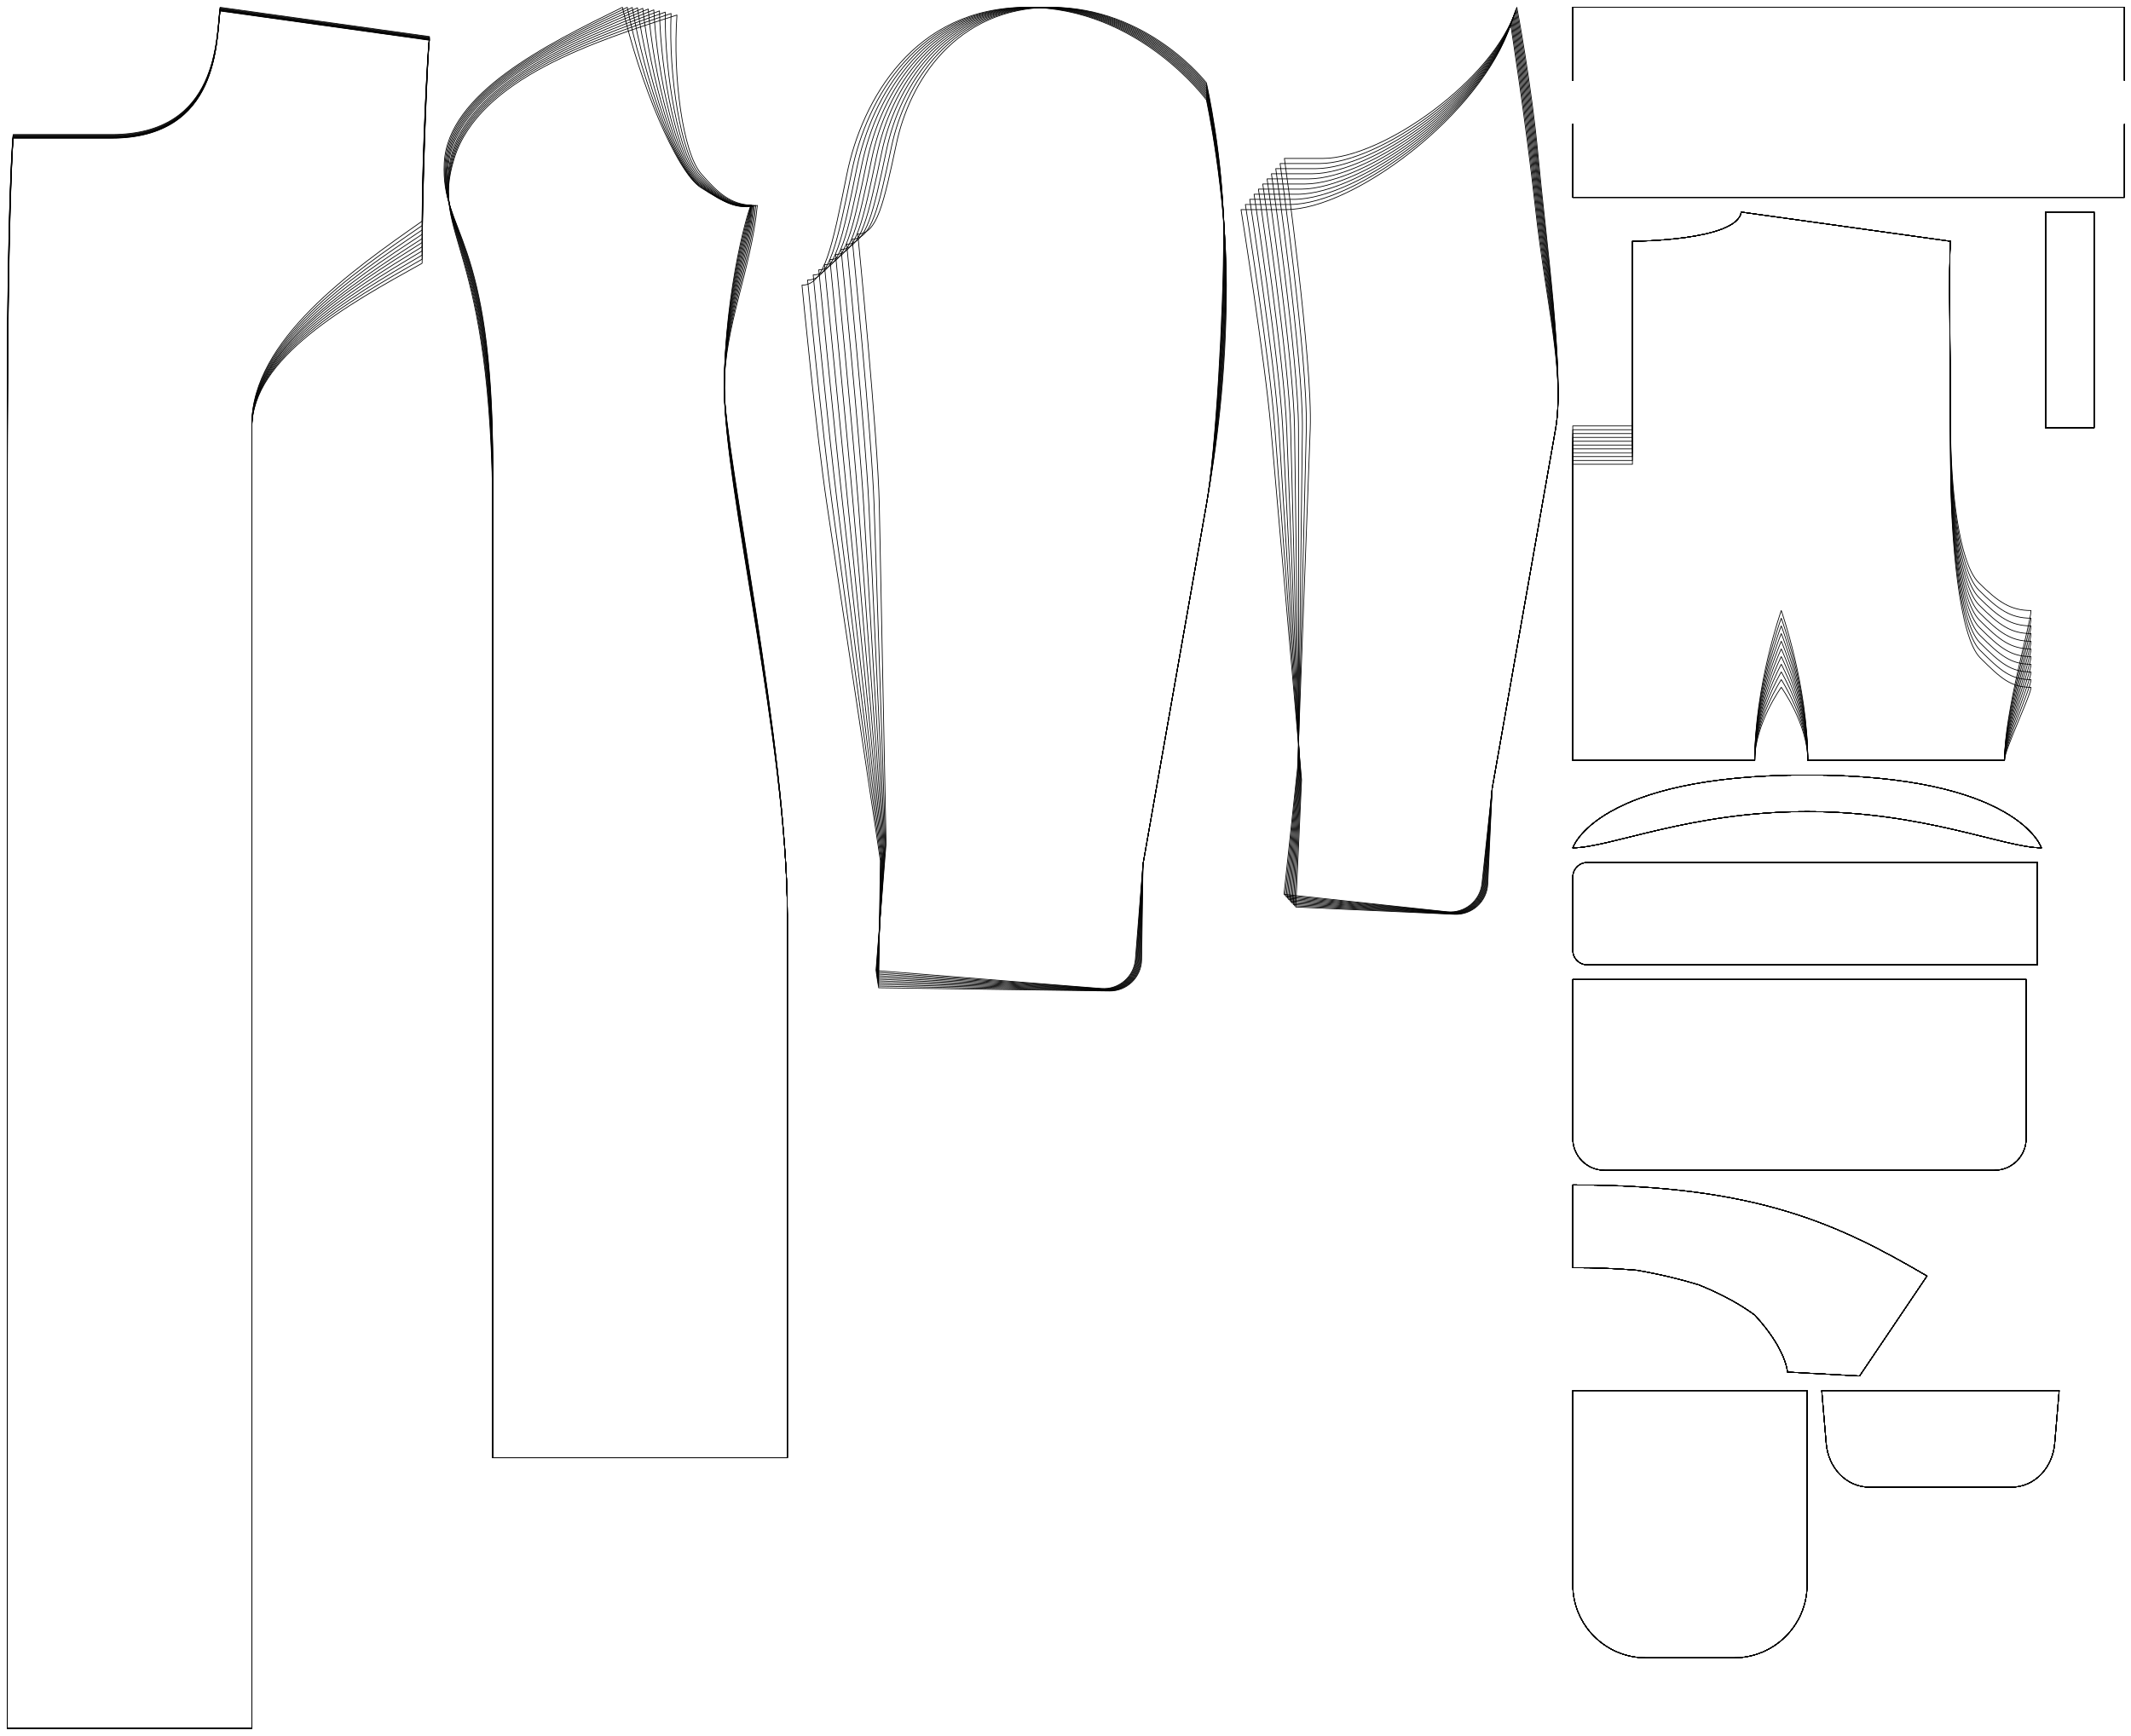 <?xml version="1.0" encoding="UTF-8" standalone="no"?>
<svg
    xmlns="http://www.w3.org/2000/svg"
    xmlns:svg="http://www.w3.org/2000/svg"
    xmlns:xlink="http://www.w3.org/1999/xlink"
    xmlns:freesewing="http://freesewing.org/namespaces/freesewing" viewBox ="0 0 1457 1187"
    width ="1457mm"
    height ="1187mm"
    freesewing:version ="1.5.0"
    freesewing:origin ="joost.core.freesewing.org" 
>

<style type="text/css">
    <![CDATA[
    path { fill: none; stroke: #000000; stroke-opacity:1; stroke-width: 0.5; stroke-miterlimit:4; stroke-dashoffset:0; stroke-linecap:round; stroke-linejoin:round; }
    path.hidden { fill: none; stroke: none; }]]>
</style>


<!-- Start of group #patternContainer -->
<g id="patternContainer" >
    
    <!-- Start of group #backBlock -->
    <g id="backBlock" >
    </g>
    <!-- End of group #backBlock -->
    
    <!-- Start of group #frontBlock -->
    <g id="frontBlock" >
    </g>
    <!-- End of group #frontBlock -->
    
    <!-- Start of group #sleeveBlock -->
    <g id="sleeveBlock" >
    </g>
    <!-- End of group #sleeveBlock -->
    
    <!-- Start of group #topsleeveBlock -->
    <g id="topsleeveBlock" >
    </g>
    <!-- End of group #topsleeveBlock -->
    
    <!-- Start of group #undersleeveBlock -->
    <g id="undersleeveBlock" >
    </g>
    <!-- End of group #undersleeveBlock -->
    
    <!-- Start of group #front -->
    <g id="front" >
    </g>
    <!-- End of group #front -->
    
    <!-- Start of group #frontPs -->
    <g id="frontPs" >
    </g>
    <!-- End of group #frontPs -->
    
    <!-- Start of group #frontPanel -->
    <g id="frontPanel"  transform=" translate(76.113 5)  translate(0 0) " >
        <path class="hidden" id="2"  d=" M  -71.113,0  L  217.5,0  L  217.5,1176.958  L  -71.113,1176.958  z " />
<path transform="translate( 0, 0 )" style="stroke: hsl(26.9, 55%, 50%);" id="268"  d=" M  -67.103,87  C  -67.103,87  -71.113,124.1  -71.113,272.5  L  -71.113,1176.958  L  96.087,1176.958  L  96.087,285  C  96.087,227.774  164.822,179.639  212.5,146.25  C  212.5,104.167  216.116,29.904  217.5,20  L  74.38,0  C  71.612,19.808  74.38,87  0,87  L  -67.103,87  z " />
<path transform="translate( 0, 0.387 )" style="stroke: hsl(53.8, 55%, 50%);" id="548"  d=" M  -67.103,87  C  -67.103,87  -71.113,125.15  -71.113,277.75  L  -71.113,1176.571  L  96.087,1176.571  L  96.087,285  C  96.087,228.774  164.509,181.813  212.5,148.875  C  212.5,105.917  216.116,29.904  217.5,20  L  74.38,0  C  71.612,19.808  74.38,87  0,87  L  -67.103,87  z " />
<path transform="translate( 0, 0.754 )" style="stroke: hsl(80.7, 55%, 50%);" id="828"  d=" M  -67.103,87  C  -67.103,87  -71.113,126.2  -71.113,283  L  -71.113,1176.204  L  96.087,1176.204  L  96.087,285  C  96.087,229.759  164.194,183.974  212.5,151.5  C  212.5,107.667  216.116,29.904  217.5,20  L  74.38,0  C  71.612,19.808  74.38,87  0,87  L  -67.103,87  z " />
<path transform="translate( 0, 1.104 )" style="stroke: hsl(107.6, 55%, 50%);" id="1108"  d=" M  -67.103,87  C  -67.103,87  -71.113,127.25  -71.113,288.25  L  -71.113,1175.854  L  96.087,1175.854  L  96.087,285  C  96.087,230.732  163.877,186.122  212.5,154.125  C  212.5,109.417  216.116,29.904  217.5,20  L  74.38,0  C  71.612,19.808  74.38,87  0,87  L  -67.103,87  z " />
<path transform="translate( 0, 1.434 )" style="stroke: hsl(134.5, 55%, 50%);" id="1388"  d=" M  -67.103,87  C  -67.103,87  -71.113,128.3  -71.113,293.5  L  -71.113,1175.524  L  96.087,1175.524  L  96.087,285  C  96.087,231.684  163.556,188.255  212.5,156.75  C  212.5,111.167  216.116,29.904  217.5,20  L  74.38,0  C  71.612,19.808  74.38,87  0,87  L  -67.103,87  z " />
<path transform="translate( 0, 1.476 )" style="stroke: hsl(161.4, 55%, 50%);" id="1668"  d=" M  -67.103,87  C  -67.103,87  -71.113,129.35  -71.113,298.75  L  -71.113,1175.482  L  96.087,1175.482  L  96.087,285  C  96.087,232.628  163.235,190.375  212.5,159.375  C  212.5,112.917  216.116,29.904  217.5,20  L  74.38,0  C  71.612,19.808  74.38,87  0,87  L  -67.103,87  z " />
<path transform="translate( 0, 1.738 )" style="stroke: hsl(188.3, 55%, 50%);" id="1948"  d=" M  -67.103,87  C  -67.103,87  -71.113,130.4  -71.113,304  L  -71.113,1175.22  L  96.087,1175.22  L  96.087,285  C  96.087,233.551  162.911,192.479  212.5,162  C  212.5,114.667  216.116,29.904  217.5,20  L  74.38,0  C  71.612,19.808  74.38,87  0,87  L  -67.103,87  z " />
<path transform="translate( 0, 1.973 )" style="stroke: hsl(215.2, 55%, 50%);" id="2228"  d=" M  -67.103,87  C  -67.103,87  -71.113,131.45  -71.113,309.25  L  -71.113,1174.985  L  96.087,1174.985  L  96.087,285  C  96.087,234.458  162.586,194.567  212.5,164.625  C  212.5,116.417  216.116,29.904  217.5,20  L  74.38,0  C  71.612,19.808  74.38,87  0,87  L  -67.103,87  z " />
<path transform="translate( 0, 2.183 )" style="stroke: hsl(242.1, 55%, 50%);" id="2508"  d=" M  -67.103,87  C  -67.103,87  -71.113,132.5  -71.113,314.5  L  -71.113,1174.775  L  96.087,1174.775  L  96.087,285  C  96.087,235.35  162.258,196.641  212.5,167.25  C  212.5,118.167  216.116,29.904  217.5,20  L  74.38,0  C  71.612,19.808  74.38,87  0,87  L  -67.103,87  z " />
<path transform="translate( 0, 2.365 )" style="stroke: hsl(269, 55%, 50%);" id="2788"  d=" M  -67.103,87  C  -67.103,87  -71.113,133.55  -71.113,319.75  L  -71.113,1174.593  L  96.087,1174.593  L  96.087,285  C  96.087,236.226  161.93,198.698  212.5,169.875  C  212.5,119.917  216.116,29.904  217.5,20  L  74.38,0  C  71.612,19.808  74.38,87  0,87  L  -67.103,87  z " />
<path transform="translate( 0, 2.516 )" style="stroke: hsl(295.9, 55%, 50%);" id="3068"  d=" M  -67.103,87  C  -67.103,87  -71.113,134.6  -71.113,325  L  -71.113,1174.442  L  96.087,1174.442  L  96.087,285  C  96.087,237.084  161.601,200.738  212.5,172.5  C  212.5,121.667  216.116,29.904  217.5,20  L  74.38,0  C  71.612,19.808  74.38,87  0,87  L  -67.103,87  z " />
    </g>
    <!-- End of group #frontPanel -->
    
    <!-- Start of group #sidePanel -->
    <g id="sidePanel"  transform=" translate(-92.488 -167.432)  translate(298.613 0) " >
        <path class="hidden" id="3"  d=" M  97.488,172.432  L  332.206,172.432  L  332.206,1164.291  L  97.488,1164.291  z " />
<path transform="translate( 0, 0 )" style="stroke: hsl(26.9, 55%, 50%);" id="269"  d=" M  307.647,307.889  C  293.931,306.916  285.798,300.716  273.246,286.249  C  260.692,271.781  253.745,219.69  256.72,177.714  C  201.29,195.479  121.38,221.089  104.426,275.746  C  87.472,330.403  130.791,330.403  130.791,524.484  L  130.791,1164.289  L  332.202,1164.289  L  332.203,792.891  C  332.204,677.89  289.078,501.64  289.079,432.89  C  289.08,364.139  307.204,303.984  307.647,307.889  z " />
<path transform="translate( 0.035, -0.36 )" style="stroke: hsl(53.8, 55%, 50%);" id="549"  d=" M  307.32,308.25  C  293.579,307.685  285.472,301.702  272.414,287.525  C  259.357,273.347  250.898,219.942  252.662,177.02  C  197.536,195.707  118.942,222.35  103.692,276.469  C  88.442,330.588  130.756,330.588  130.756,519.82  L  130.756,1164.649  L  332.171,1164.65  L  332.171,793.249  C  332.17,678.249  289.046,499.374  289.044,433.25  C  289.045,367.123  307.17,309.266  307.32,308.25  z " />
<path transform="translate( 0.073, -0.73 )" style="stroke: hsl(80.7, 55%, 50%);" id="829"  d=" M  307.142,308.618  C  293.393,308.462  285.309,302.692  271.755,288.826  C  258.199,274.96  248.14,220.277  248.638,176.446  C  193.827,196.039  116.55,223.663  102.961,277.207  C  89.372,330.751  130.718,330.751  130.718,515.348  L  130.718,1165.019  L  332.131,1165.018  L  332.132,793.618  C  332.132,678.618  289.006,497.119  289.006,433.618  C  289.007,370.118  307.132,314.555  307.142,308.618  z " />
<path transform="translate( 0.115, -1.108 )" style="stroke: hsl(107.6, 55%, 50%);" id="1109"  d=" M  307.12,308.997  C  293.372,309.251  285.314,303.686  271.271,290.15  C  257.227,276.616  245.484,220.701  244.66,176  C  190.175,196.478  114.211,225.028  102.235,277.958  C  90.259,330.888  130.676,330.888  130.676,511.082  L  130.676,1165.397  L  332.089,1165.398  L  332.089,793.995  C  332.089,678.997  288.964,494.873  288.964,433.996  C  288.964,373.122  307.09,319.857  307.12,308.997  z " />
<path transform="translate( 0.16, -1.496 )" style="stroke: hsl(134.5, 55%, 50%);" id="1389"  d=" M  307.25,309.386  C  293.515,310.046  285.477,304.684  270.958,291.5  C  256.438,278.314  242.931,221.211  240.737,175.681  C  186.582,197.019  111.929,226.433  101.516,278.722  C  91.103,331.011  130.631,331.011  130.631,507.026  L  130.631,1165.785  L  332.044,1165.787  L  332.044,794.386  C  332.045,679.385  288.92,492.636  288.919,434.386  C  288.919,376.135  307.045,325.167  307.25,309.386  z " />
<path transform="translate( -0.056, -2.04 )" style="stroke: hsl(161.4, 55%, 50%);" id="1669"  d=" M  307.794,309.928  C  294.087,310.997  286.071,305.829  271.087,293.012  C  256.103,280.195  240.756,221.955  237.145,175.637  C  183.288,197.715  109.88,227.806  100.885,279.4  C  91.89,330.994  130.847,330.994  130.847,504.713  L  130.847,1166.329  L  332.259,1166.327  L  332.259,794.929  C  332.261,679.928  289.135,490.553  289.134,434.928  C  289.135,379.303  307.261,330.632  307.794,309.928  z " />
<path transform="translate( -0.026, -2.464 )" style="stroke: hsl(188.3, 55%, 50%);" id="1949"  d=" M  308.251,310.354  C  294.579,311.827  286.589,306.849  271.154,294.413  C  255.715,281.98  238.458,222.657  233.39,175.596  C  179.865,198.466  107.736,229.285  100.184,280.177  C  92.632,331.069  130.817,331.069  130.817,501.279  L  130.817,1166.753  L  332.23,1166.754  L  332.23,795.354  C  332.23,680.353  289.105,488.354  289.104,435.354  C  289.104,382.352  307.23,335.98  308.251,310.354  z " />
<path transform="translate( 0.006, -2.903 )" style="stroke: hsl(215.2, 55%, 50%);" id="2229"  d=" M  308.857,310.79  C  295.236,312.662  287.269,307.867  271.394,295.829  C  255.517,283.791  236.284,223.443  229.718,175.683  C  176.525,199.314  105.657,230.796  99.492,280.96  C  93.327,331.124  130.785,331.124  130.785,498.08  L  130.785,1167.192  L  332.2,1167.192  L  332.199,795.793  C  332.198,680.792  289.074,486.166  289.074,435.793  C  289.072,385.418  307.199,341.338  308.857,310.79  z " />
<path transform="translate( 0.042, -3.353 )" style="stroke: hsl(242.1, 55%, 50%);" id="2509"  d=" M  309.61,311.241  C  296.049,313.508  288.109,308.89  271.809,297.261  C  255.511,285.633  234.242,224.314  226.145,175.904  C  173.278,200.258  103.649,232.333  98.81,281.747  C  93.971,331.161  130.749,331.161  130.749,495.131  L  130.749,1167.642  L  332.163,1167.641  L  332.162,796.241  C  332.162,681.243  289.036,483.991  289.037,436.242  C  289.036,388.492  307.16,346.711  309.61,311.241  z " />
<path transform="translate( 0.082, -3.816 )" style="stroke: hsl(269, 55%, 50%);" id="2789"  d=" M  310.512,311.704  C  297.022,314.359  289.104,309.915  272.399,298.707  C  255.692,287.5  232.331,225.267  222.675,176.251  C  170.128,201.29  101.712,233.891  98.137,282.534  C  94.562,331.177  130.709,331.177  130.709,492.439  L  130.709,1168.105  L  332.121,1168.106  L  332.12,796.705  C  332.12,681.704  288.996,481.83  288.996,436.704  C  288.996,391.579  307.12,352.096  310.512,311.704  z " />
<path transform="translate( 0.125, -4.294 )" style="stroke: hsl(295.9, 55%, 50%);" id="3069"  d=" M  311.556,312.183  C  298.148,315.224  290.257,310.941  273.159,300.165  C  256.061,289.39  230.561,226.302  219.32,176.726  C  167.084,202.408  99.85,235.463  97.476,283.32  C  95.102,331.177  130.666,331.177  130.666,490.003  L  130.666,1168.583  L  332.078,1168.582  L  332.078,797.183  C  332.078,682.184  288.954,479.683  288.954,437.181  C  288.954,394.682  307.078,357.496  311.556,312.183  z " />
    </g>
    <!-- End of group #sidePanel -->
    
    <!-- Start of group #back -->
    <g id="back"  transform=" translate(45.8 5)  translate(1070.329 140) " >
        <path class="hidden" id="4"  d=" M  -40.8,0  L  272.5,0  L  272.5,375  L  -40.8,375  z " />
<path transform="translate( 0, 0 )" style="stroke: hsl(26.9, 55%, 50%);" id="270"  d=" M  0,20  L  0,146.25  L  -40.8,146.25  L  -40.8,375  L  83.625,375  C  83.625,323.75  101.75,272.5  101.75,272.5  C  101.75,272.5  119.875,323.75  119.875,375  L  254.375,375  C  254.375,341.25  272.5,281.094  272.5,272.5  C  258.75,272.5  250.2,266.89  236.655,253.345  C  223.11,239.8  217.5,188.333  217.5,146.25  C  217.5,104.167  216.116,29.904  217.5,20  L  74.38,0  C  71.612,19.808  0,20  0,20  z " />
<path transform="translate( 0, 0 )" style="stroke: hsl(53.8, 55%, 50%);" id="550"  d=" M  0,20  L  0,148.875  L  -40.8,148.875  L  -40.8,375  L  83.625,375  C  83.625,326.375  101.75,277.75  101.75,277.75  C  101.75,277.75  119.875,326.375  119.875,375  L  254.375,375  C  254.375,343.875  272.5,286.016  272.5,277.75  C  258.75,277.75  250.403,272.105  236.774,258.476  C  223.145,244.847  217.5,191.833  217.5,148.875  C  217.5,105.917  216.116,29.904  217.5,20  L  74.38,0  C  71.612,19.808  0,20  0,20  z " />
<path transform="translate( 0, 0 )" style="stroke: hsl(80.7, 55%, 50%);" id="830"  d=" M  0,20  L  0,151.5  L  -40.8,151.5  L  -40.8,375  L  83.625,375  C  83.625,329  101.75,283  101.75,283  C  101.75,283  119.875,329  119.875,375  L  254.375,375  C  254.375,346.5  272.5,290.938  272.5,283  C  258.75,283  250.601,277.321  236.89,263.61  C  223.179,249.899  217.5,195.333  217.5,151.5  C  217.5,107.667  216.116,29.904  217.5,20  L  74.38,0  C  71.612,19.808  0,20  0,20  z " />
<path transform="translate( 0, 0 )" style="stroke: hsl(107.6, 55%, 50%);" id="1110"  d=" M  0,20  L  0,154.125  L  -40.8,154.125  L  -40.8,375  L  83.625,375  C  83.625,331.625  101.75,288.25  101.75,288.25  C  101.75,288.25  119.875,331.625  119.875,375  L  254.375,375  C  254.375,349.125  272.5,295.859  272.5,288.25  C  258.75,288.25  250.794,282.538  237.003,268.747  C  223.212,254.956  217.5,198.833  217.5,154.125  C  217.5,109.417  216.116,29.904  217.5,20  L  74.38,0  C  71.612,19.808  0,20  0,20  z " />
<path transform="translate( 0, 0 )" style="stroke: hsl(134.5, 55%, 50%);" id="1390"  d=" M  0,20  L  0,156.75  L  -40.8,156.75  L  -40.8,375  L  83.625,375  C  83.625,334.25  101.75,293.5  101.75,293.5  C  101.75,293.5  119.875,334.25  119.875,375  L  254.375,375  C  254.375,351.75  272.5,300.781  272.5,293.5  C  258.75,293.5  250.98,287.756  237.112,273.888  C  223.244,260.02  217.5,202.333  217.5,156.75  C  217.5,111.167  216.116,29.904  217.5,20  L  74.38,0  C  71.612,19.808  0,20  0,20  z " />
<path transform="translate( 0, 0 )" style="stroke: hsl(161.4, 55%, 50%);" id="1670"  d=" M  0,20  L  0,159.375  L  -40.8,159.375  L  -40.8,375  L  83.625,375  C  83.625,336.875  101.75,298.75  101.75,298.75  C  101.75,298.75  119.875,336.875  119.875,375  L  254.375,375  C  254.375,354.375  272.5,305.703  272.5,298.75  C  258.75,298.75  251.161,292.975  237.218,279.032  C  223.275,265.089  217.5,205.833  217.5,159.375  C  217.5,112.917  216.116,29.904  217.5,20  L  74.38,0  C  71.612,19.808  0,20  0,20  z " />
<path transform="translate( 0, 0 )" style="stroke: hsl(188.3, 55%, 50%);" id="1950"  d=" M  0,20  L  0,162  L  -40.8,162  L  -40.8,375  L  83.625,375  C  83.625,339.5  101.75,304  101.75,304  C  101.75,304  119.875,339.5  119.875,375  L  254.375,375  C  254.375,357  272.5,310.625  272.5,304  C  258.75,304  251.338,298.194  237.322,284.178  C  223.306,270.162  217.5,209.333  217.5,162  C  217.5,114.667  216.116,29.904  217.5,20  L  74.38,0  C  71.612,19.808  0,20  0,20  z " />
<path transform="translate( 0, 0 )" style="stroke: hsl(215.2, 55%, 50%);" id="2230"  d=" M  0,20  L  0,164.625  L  -40.8,164.625  L  -40.8,375  L  83.625,375  C  83.625,342.125  101.75,309.25  101.75,309.25  C  101.75,309.25  119.875,342.125  119.875,375  L  254.375,375  C  254.375,359.625  272.5,315.547  272.5,309.25  C  258.75,309.25  251.511,303.415  237.423,289.327  C  223.335,275.239  217.5,212.833  217.5,164.625  C  217.5,116.417  216.116,29.904  217.5,20  L  74.38,0  C  71.612,19.808  0,20  0,20  z " />
<path transform="translate( 0, 0 )" style="stroke: hsl(242.1, 55%, 50%);" id="2510"  d=" M  0,20  L  0,167.25  L  -40.8,167.25  L  -40.8,375  L  83.625,375  C  83.625,344.75  101.75,314.5  101.75,314.5  C  101.75,314.5  119.875,344.75  119.875,375  L  254.375,375  C  254.375,362.25  272.5,320.469  272.5,314.5  C  258.75,314.5  251.68,308.636  237.522,294.478  C  223.364,280.32  217.5,216.333  217.5,167.25  C  217.5,118.167  216.116,29.904  217.5,20  L  74.38,0  C  71.612,19.808  0,20  0,20  z " />
<path transform="translate( 0, 0 )" style="stroke: hsl(269, 55%, 50%);" id="2790"  d=" M  0,20  L  0,169.875  L  -40.8,169.875  L  -40.8,375  L  83.625,375  C  83.625,347.375  101.75,319.75  101.75,319.75  C  101.75,319.75  119.875,347.375  119.875,375  L  254.375,375  C  254.375,364.875  272.5,325.391  272.5,319.75  C  258.75,319.75  251.842,313.858  237.617,299.633  C  223.392,285.408  217.5,219.833  217.5,169.875  C  217.5,119.917  216.116,29.904  217.5,20  L  74.38,0  C  71.612,19.808  0,20  0,20  z " />
<path transform="translate( 0, 0 )" style="stroke: hsl(295.9, 55%, 50%);" id="3070"  d=" M  0,20  L  0,172.5  L  -40.8,172.5  L  -40.8,375  L  83.625,375  C  83.625,350  101.75,325  101.75,325  C  101.75,325  119.875,350  119.875,375  L  254.375,375  C  254.375,367.5  272.5,330.313  272.5,325  C  258.75,325  252.002,319.08  237.711,304.789  C  223.42,290.498  217.5,223.333  217.5,172.5  C  217.5,121.667  216.116,29.904  217.5,20  L  74.38,0  C  71.612,19.808  0,20  0,20  z " />
    </g>
    <!-- End of group #back -->
    
    <!-- Start of group #tail -->
    <g id="tail"  transform=" translate(164.04 5)  translate(1070.329 0) " >
        <path class="hidden" id="5"  d=" M  -159.04,0  L  218.125,0  L  218.125,130  L  -159.04,130  z " />
<path transform="translate( 0, 0 )" style="stroke: hsl(26.9, 55%, 50%);" id="271"  d=" M  -159.04,50  -159.04,0  L  0,0  L  218.125,0  L  218.125,50 " />
<path transform="translate( 0, 0 )" style="stroke: hsl(26.9, 55%, 50%);" id="272"  d=" M  -159.04,80  -159.04,130  L  -0,130  L  218.125,130  L  218.125,80 " />
<path transform="translate( 0, 0 )" style="stroke: hsl(53.8, 55%, 50%);" id="551"  d=" M  -159.04,50  -159.04,0  L  0,0  L  218.125,0  L  218.125,50 " />
<path transform="translate( 0, 0 )" style="stroke: hsl(53.8, 55%, 50%);" id="552"  d=" M  -159.04,80  -159.04,130  L  -0,130  L  218.125,130  L  218.125,80 " />
<path transform="translate( 0, 0 )" style="stroke: hsl(80.7, 55%, 50%);" id="831"  d=" M  -159.04,50  -159.04,0  L  0,0  L  218.125,0  L  218.125,50 " />
<path transform="translate( 0, 0 )" style="stroke: hsl(80.7, 55%, 50%);" id="832"  d=" M  -159.04,80  -159.04,130  L  -0,130  L  218.125,130  L  218.125,80 " />
<path transform="translate( 0, 0 )" style="stroke: hsl(107.6, 55%, 50%);" id="1111"  d=" M  -159.04,50  -159.04,0  L  0,0  L  218.125,0  L  218.125,50 " />
<path transform="translate( 0, 0 )" style="stroke: hsl(107.6, 55%, 50%);" id="1112"  d=" M  -159.04,80  -159.04,130  L  -0,130  L  218.125,130  L  218.125,80 " />
<path transform="translate( 0, 0 )" style="stroke: hsl(134.5, 55%, 50%);" id="1391"  d=" M  -159.04,50  -159.04,0  L  0,0  L  218.125,0  L  218.125,50 " />
<path transform="translate( 0, 0 )" style="stroke: hsl(134.5, 55%, 50%);" id="1392"  d=" M  -159.04,80  -159.04,130  L  -0,130  L  218.125,130  L  218.125,80 " />
<path transform="translate( 0, 0 )" style="stroke: hsl(161.4, 55%, 50%);" id="1671"  d=" M  -159.04,50  -159.04,0  L  0,0  L  218.125,0  L  218.125,50 " />
<path transform="translate( 0, 0 )" style="stroke: hsl(161.4, 55%, 50%);" id="1672"  d=" M  -159.04,80  -159.04,130  L  -0,130  L  218.125,130  L  218.125,80 " />
<path transform="translate( 0, 0 )" style="stroke: hsl(188.3, 55%, 50%);" id="1951"  d=" M  -159.04,50  -159.04,0  L  0,0  L  218.125,0  L  218.125,50 " />
<path transform="translate( 0, 0 )" style="stroke: hsl(188.3, 55%, 50%);" id="1952"  d=" M  -159.04,80  -159.04,130  L  -0,130  L  218.125,130  L  218.125,80 " />
<path transform="translate( 0, 0 )" style="stroke: hsl(215.2, 55%, 50%);" id="2231"  d=" M  -159.04,50  -159.04,0  L  0,0  L  218.125,0  L  218.125,50 " />
<path transform="translate( 0, 0 )" style="stroke: hsl(215.2, 55%, 50%);" id="2232"  d=" M  -159.04,80  -159.04,130  L  -0,130  L  218.125,130  L  218.125,80 " />
<path transform="translate( 0, 0 )" style="stroke: hsl(242.1, 55%, 50%);" id="2511"  d=" M  -159.04,50  -159.04,0  L  0,0  L  218.125,0  L  218.125,50 " />
<path transform="translate( 0, 0 )" style="stroke: hsl(242.1, 55%, 50%);" id="2512"  d=" M  -159.04,80  -159.04,130  L  -0,130  L  218.125,130  L  218.125,80 " />
<path transform="translate( 0, 0 )" style="stroke: hsl(269, 55%, 50%);" id="2791"  d=" M  -159.04,50  -159.04,0  L  0,0  L  218.125,0  L  218.125,50 " />
<path transform="translate( 0, 0 )" style="stroke: hsl(269, 55%, 50%);" id="2792"  d=" M  -159.04,80  -159.04,130  L  -0,130  L  218.125,130  L  218.125,80 " />
<path transform="translate( 0, 0 )" style="stroke: hsl(295.9, 55%, 50%);" id="3071"  d=" M  -159.04,50  -159.04,0  L  0,0  L  218.125,0  L  218.125,50 " />
<path transform="translate( 0, 0 )" style="stroke: hsl(295.9, 55%, 50%);" id="3072"  d=" M  -159.04,80  -159.04,130  L  -0,130  L  218.125,130  L  218.125,80 " />
    </g>
    <!-- End of group #tail -->
    
    <!-- Start of group #topsleeve -->
    <g id="topsleeve"  transform=" translate(175.569 5)  translate(543.331 0) " >
        <path class="hidden" id="6"  d=" M  -170.569,0  L  119.604,0  L  119.604,672.689  L  -170.569,672.689  z " />
<path transform="translate( 0, 0 )" style="stroke: hsl(26.9, 55%, 50%);" id="273"  d=" M  105.949,340  C  112.455,303.1  117.721,206.667  117.721,155  C  117.721,103.333  105.949,51.667  105.949,51.667  C  105.949,51.667  66.218,0  0,0  C  -66.218,0  -97.12,51.667  -105.949,93  C  -114.778,134.333  -119.193,155  -132.436,155  C  -132.436,155  -118.654,293.604  -117.721,340  L  -113.058,571.981  L  -119.98,658.705  L  33.97,670.993  C  45.944,671.949  56.426,663.017  57.382,651.043  L  62.573,586  z " />
<path transform="translate( -1.687, 0 )" style="stroke: hsl(53.8, 55%, 50%);" id="553"  d=" M  107.636,340  C  114.142,303.1  119.596,211.334  119.596,158.5  C  119.596,105.666  107.636,52.833  107.636,52.833  C  107.636,52.833  67.273,0  0,0  C  -67.273,0  -98.666,52.833  -107.636,95.1  C  -116.606,137.367  -121.091,158.5  -134.545,158.5  C  -134.545,158.5  -121.156,293.38  -119.596,340  L  -111.795,573.101  L  -118.152,659.868  L  36.211,671.178  C  48.191,672.056  58.614,663.055  59.492,651.075  L  64.26,586  z " />
<path transform="translate( -3.377, 0 )" style="stroke: hsl(80.7, 55%, 50%);" id="833"  d=" M  109.326,340  C  115.832,303.1  121.473,216  121.473,162  C  121.473,108  109.326,54  109.326,54  C  109.326,54  68.329,0  0,0  C  -68.329,0  -100.215,54  -109.326,97.2  C  -118.437,140.4  -122.992,162  -136.657,162  C  -136.657,162  -123.663,293.154  -121.473,340  L  -110.523,574.229  L  -116.313,661.036  L  38.458,671.359  C  50.443,672.159  60.808,663.09  61.608,651.105  L  65.95,586  z " />
<path transform="translate( -5.068, 0 )" style="stroke: hsl(107.6, 55%, 50%);" id="1113"  d=" M  111.017,340  C  117.523,303.1  123.352,220.667  123.352,165.5  C  123.352,110.333  111.017,55.167  111.017,55.167  C  111.017,55.167  69.386,0  0,0  C  -69.386,0  -101.766,55.166  -111.017,99.3  C  -120.268,143.434  -124.894,165.5  -138.771,165.5  C  -138.771,165.5  -126.174,292.927  -123.352,340  L  -109.242,575.363  L  -114.464,662.206  L  40.708,671.537  C  52.698,672.258  63.004,663.122  63.725,651.132  L  67.641,586  z " />
<path transform="translate( -6.76, 0 )" style="stroke: hsl(134.5, 55%, 50%);" id="1393"  d=" M  112.709,340  C  119.215,303.1  125.232,225.334  125.232,169  C  125.232,112.666  112.709,56.333  112.709,56.333  C  112.709,56.333  70.443,0  0,0  C  -70.443,0  -103.316,56.333  -112.709,101.4  C  -122.102,146.467  -126.798,169  -140.886,169  C  -140.886,169  -128.687,292.699  -125.232,340  L  -107.955,576.504  L  -112.608,663.379  L  42.961,671.712  C  54.956,672.354  65.201,663.151  65.843,651.156  L  69.333,586  z " />
<path transform="translate( -8.455, 0 )" style="stroke: hsl(161.4, 55%, 50%);" id="1673"  d=" M  114.404,340  C  120.91,303.1  127.116,230  127.116,172.5  C  127.116,115  114.404,57.5  114.404,57.5  C  114.404,57.5  71.503,0  0,0  C  -71.503,0  -104.87,57.5  -114.404,103.5  C  -123.938,149.5  -128.705,172.5  -143.005,172.5  C  -143.005,172.5  -131.208,292.47  -127.116,340  L  -106.657,577.653  L  -110.739,664.557  L  45.22,671.883  C  57.219,672.447  67.403,663.177  67.967,651.178  L  71.028,586  z " />
<path transform="translate( -10.151, 0 )" style="stroke: hsl(188.3, 55%, 50%);" id="1953"  d=" M  116.1,340  C  122.606,303.1  129,234.667  129,176  C  129,117.333  116.1,58.667  116.1,58.667  C  116.1,58.667  72.563,0  0,0  C  -72.563,0  -106.425,58.667  -116.1,105.6  C  -125.775,152.533  -130.613,176  -145.125,176  C  -145.125,176  -133.73,292.239  -129,340  L  -105.351,578.808  L  -108.862,665.737  L  47.481,672.051  C  59.483,672.536  69.606,663.199  70.091,651.197  L  72.724,586  z " />
<path transform="translate( -11.848, 0 )" style="stroke: hsl(215.2, 55%, 50%);" id="2233"  d=" M  117.797,340  C  124.303,303.1  130.886,239.334  130.886,179.5  C  130.886,119.666  117.797,59.833  117.797,59.833  C  117.797,59.833  73.623,0  0,0  C  -73.623,0  -107.98,59.833  -117.797,107.7  C  -127.614,155.567  -132.522,179.5  -147.246,179.5  C  -147.246,179.5  -136.256,292.006  -130.886,340  L  -104.036,579.969  L  -106.975,666.919  L  49.744,672.215  C  61.749,672.621  71.811,663.217  72.217,651.212  L  74.421,586  z " />
<path transform="translate( -13.546, 0 )" style="stroke: hsl(242.1, 55%, 50%);" id="2513"  d=" M  119.495,340  C  126.001,303.1  132.772,244  132.772,183  C  132.772,122  119.495,61  119.495,61  C  119.495,61  74.684,0  0,0  C  -74.684,0  -109.537,61  -119.495,109.8  C  -129.453,158.6  -134.432,183  -149.369,183  C  -149.369,183  -138.784,291.773  -132.772,340  L  -102.714,581.134  L  -105.08,668.102  L  52.011,672.377  C  64.019,672.703  74.018,663.234  74.344,651.226  L  76.119,586  z " />
<path transform="translate( -15.247, 0 )" style="stroke: hsl(269, 55%, 50%);" id="2793"  d=" M  121.196,340  C  127.702,303.1  134.662,248.667  134.662,186.5  C  134.662,124.333  121.196,62.167  121.196,62.167  C  121.196,62.167  75.748,0  0,0  C  -75.748,0  -111.096,62.166  -121.196,111.9  C  -131.296,161.634  -136.346,186.5  -151.495,186.5  C  -151.495,186.5  -141.318,291.538  -134.662,340  L  -101.381,582.309  L  -103.173,669.291  L  54.283,672.534  C  66.292,672.781  76.229,663.246  76.476,651.237  L  77.82,586  z " />
<path transform="translate( -16.948, 0 )" style="stroke: hsl(295.9, 55%, 50%);" id="3073"  d=" M  122.897,340  C  129.403,303.1  136.552,253.334  136.552,190  C  136.552,126.666  122.897,63.333  122.897,63.333  C  122.897,63.333  76.811,0  0,0  C  -76.811,0  -112.656,63.334  -122.897,114  C  -133.138,164.666  -138.259,190  -153.621,190  C  -153.621,190  -143.854,291.303  -136.552,340  L  -100.04,583.488  L  -101.257,670.479  L  56.556,672.687  C  68.567,672.855  78.44,663.254  78.608,651.243  L  79.521,586  z " />
    </g>
    <!-- End of group #topsleeve -->
    
    <!-- Start of group #undersleeve -->
    <g id="undersleeve"  transform=" translate(114.121 -46.667)  translate(843.504 0) " >
        <path class="hidden" id="7"  d=" M  -109.121,51.667  L  107.704,51.667  L  107.704,671.933  L  -109.121,671.933  z " />
<path transform="translate( 0, 0 )" style="stroke: hsl(26.9, 55%, 50%);" id="274"  d=" M  105.949,340  C  112.455,303.1  98.903,206.45  94.177,155  C  89.451,103.55  79.462,51.667  79.462,51.667  C  63.65,102.081  -13.244,155  -52.975,155  L  -79.462,155  C  -79.462,155  -60.07,293.657  -61.804,340  L  -70.473,571.719  L  -79.758,658.222  L  31.662,670.182  C  43.605,671.464  54.327,662.82  55.609,650.877  L  62.573,586  z " />
<path transform="translate( -1.687, 0 )" style="stroke: hsl(53.8, 55%, 50%);" id="554"  d=" M  107.636,340  C  114.142,303.1  100.605,211.104  95.676,158.5  C  90.747,105.896  80.727,52.833  80.727,52.833  C  64.51,104.341  -13.455,158.5  -53.818,158.5  L  -80.727,158.5  C  -80.727,158.5  -61.639,293.488  -62.788,340  L  -68.534,572.559  L  -77.295,659.117  L  33.86,670.368  C  45.811,671.578  56.479,662.87  57.689,650.919  L  64.26,586  z " />
<path transform="translate( -3.377, 0 )" style="stroke: hsl(80.7, 55%, 50%);" id="834"  d=" M  109.326,340  C  115.832,303.1  102.316,215.755  97.179,162  C  92.042,108.245  81.994,54  81.994,54  C  65.379,106.606  -13.666,162  -54.663,162  L  -81.995,162  C  -81.995,162  -63.211,293.32  -63.774,340  L  -66.587,573.397  L  -74.823,660.006  L  36.062,670.55  C  48.02,671.687  58.636,662.915  59.773,650.957  L  65.95,586  z " />
<path transform="translate( -5.068, 0 )" style="stroke: hsl(107.6, 55%, 50%);" id="1114"  d=" M  111.017,340  C  117.523,303.1  104.032,220.407  98.682,165.5  C  93.332,110.593  83.263,55.167  83.263,55.167  C  66.229,108.863  -13.877,165.5  -55.509,165.5  L  -83.263,165.5  C  -83.263,165.5  -64.785,293.154  -64.76,340  L  -64.634,574.232  L  -72.344,660.89  L  38.267,670.731  C  50.232,671.795  60.794,662.959  61.858,650.994  L  67.641,586  z " />
<path transform="translate( -6.76, 0 )" style="stroke: hsl(134.5, 55%, 50%);" id="1394"  d=" M  112.709,340  C  119.215,303.1  105.754,225.058  100.186,169  C  94.618,112.942  84.532,56.333  84.532,56.333  C  67.105,111.129  -14.089,169  -56.355,169  L  -84.532,169  C  -84.532,169  -66.362,292.987  -65.747,340  L  -62.673,575.066  L  -69.855,661.769  L  40.475,670.907  C  52.446,671.899  62.955,662.998  63.947,651.027  L  69.333,586  z " />
<path transform="translate( -8.455, 0 )" style="stroke: hsl(161.4, 55%, 50%);" id="1674"  d=" M  114.404,340  C  120.91,303.1  107.484,229.708  101.692,172.5  C  95.9,115.292  85.803,57.5  85.803,57.5  C  67.959,113.388  -14.301,172.5  -57.202,172.5  L  -85.803,172.5  C  -85.803,172.5  -67.942,292.821  -66.736,340  L  -60.704,575.897  L  -67.357,662.642  L  42.689,671.082  C  54.666,672  65.12,663.036  66.038,651.059  L  71.028,586  z " />
<path transform="translate( -10.151, 0 )" style="stroke: hsl(188.3, 55%, 50%);" id="1954"  d=" M  116.1,340  C  122.606,303.1  109.221,234.357  103.2,176  C  97.179,117.643  87.075,58.667  87.075,58.667  C  68.82,115.65  -14.513,176  -58.05,176  L  -87.075,176  C  -87.075,176  -69.524,292.655  -67.725,340  L  -58.729,576.727  L  -64.851,663.511  L  44.906,671.253  C  56.888,672.099  67.287,663.07  68.133,651.088  L  72.724,586  z " />
<path transform="translate( -11.848, 0 )" style="stroke: hsl(215.2, 55%, 50%);" id="2234"  d=" M  117.797,340  C  124.303,303.1  110.963,239.006  104.708,179.5  C  98.453,119.994  88.348,59.833  88.348,59.833  C  69.648,117.9  -14.725,179.5  -58.899,179.5  L  -88.348,179.5  C  -88.348,179.5  -71.108,292.489  -68.715,340  L  -56.748,577.554  L  -62.338,664.374  L  47.126,671.422  C  59.113,672.194  69.457,663.102  70.229,651.115  L  74.421,586  z " />
<path transform="translate( -13.546, 0 )" style="stroke: hsl(242.1, 55%, 50%);" id="2514"  d=" M  119.495,340  C  126.001,303.1  112.712,243.653  106.218,183  C  99.724,122.347  89.621,61  89.621,61  C  70.485,120.155  -14.937,183  -59.747,183  L  -89.621,183  C  -89.621,183  -72.694,292.325  -69.705,340  L  -54.76,578.378  L  -59.818,665.231  L  49.348,671.589  C  61.34,672.287  71.627,663.132  72.325,651.14  L  76.119,586  z " />
<path transform="translate( -15.247, 0 )" style="stroke: hsl(269, 55%, 50%);" id="2794"  d=" M  121.196,340  C  127.702,303.1  114.47,248.301  107.73,186.5  C  100.99,124.699  90.897,62.167  90.897,62.167  C  71.343,122.414  -15.15,186.5  -60.598,186.5  L  -90.897,186.5  C  -90.897,186.5  -74.285,292.16  -70.698,340  L  -52.764,579.201  L  -57.288,666.083  L  51.575,671.751  C  63.571,672.376  73.802,663.157  74.427,651.161  L  77.82,586  z " />
<path transform="translate( -16.948, 0 )" style="stroke: hsl(295.9, 55%, 50%);" id="3074"  d=" M  122.897,340  C  129.403,303.1  116.232,252.947  109.242,190  C  102.252,127.053  92.173,63.333  92.173,63.333  C  72.179,124.669  -15.362,190  -61.449,190  L  -92.173,190  C  -92.173,190  -75.875,291.997  -71.69,340  L  -50.763,580.019  L  -54.753,666.927  L  53.804,671.91  C  65.803,672.461  75.978,663.18  76.529,651.181  L  79.521,586  z " />
    </g>
    <!-- End of group #undersleeve -->
    
    <!-- Start of group #belt -->
    <g id="belt"  transform=" translate(5 5)  translate(1070.329 584.803) " >
        <path class="hidden" id="8"  d=" M  0,0  L  317.645,0  L  317.645,70  L  0,70  z " />
<path transform="translate( 0, 0 )" style="stroke: hsl(26.9, 55%, 50%);" id="275"  d=" M  317.645,0  L  10,0  C  4.477,0  0,4.477  0,10  L  0,60  C  0,65.523  4.477,70  10,70  L  317.645,70  L  317.645,0  z " />
<path transform="translate( 0, 0 )" style="stroke: hsl(53.8, 55%, 50%);" id="555"  d=" M  317.645,0  L  10,0  C  4.477,0  0,4.477  0,10  L  0,60  C  0,65.523  4.477,70  10,70  L  317.645,70  L  317.645,0  z " />
<path transform="translate( 0, 0 )" style="stroke: hsl(80.7, 55%, 50%);" id="835"  d=" M  317.645,0  L  10,0  C  4.477,0  0,4.477  0,10  L  0,60  C  0,65.523  4.477,70  10,70  L  317.645,70  L  317.645,0  z " />
<path transform="translate( 0, 0 )" style="stroke: hsl(107.6, 55%, 50%);" id="1115"  d=" M  317.645,0  L  10,0  C  4.477,0  0,4.477  0,10  L  0,60  C  0,65.523  4.477,70  10,70  L  317.645,70  L  317.645,0  z " />
<path transform="translate( 0, 0 )" style="stroke: hsl(134.5, 55%, 50%);" id="1395"  d=" M  317.645,0  L  10,0  C  4.477,0  0,4.477  0,10  L  0,60  C  0,65.523  4.477,70  10,70  L  317.645,70  L  317.645,0  z " />
<path transform="translate( 0, 0 )" style="stroke: hsl(161.4, 55%, 50%);" id="1675"  d=" M  317.645,0  L  10,0  C  4.477,0  0,4.477  0,10  L  0,60  C  0,65.523  4.477,70  10,70  L  317.645,70  L  317.645,0  z " />
<path transform="translate( 0, 0 )" style="stroke: hsl(188.3, 55%, 50%);" id="1955"  d=" M  317.645,0  L  10,0  C  4.477,0  0,4.477  0,10  L  0,60  C  0,65.523  4.477,70  10,70  L  317.645,70  L  317.645,0  z " />
<path transform="translate( 0, 0 )" style="stroke: hsl(215.2, 55%, 50%);" id="2235"  d=" M  317.645,0  L  10,0  C  4.477,0  0,4.477  0,10  L  0,60  C  0,65.523  4.477,70  10,70  L  317.645,70  L  317.645,0  z " />
<path transform="translate( 0, 0 )" style="stroke: hsl(242.1, 55%, 50%);" id="2515"  d=" M  317.645,0  L  10,0  C  4.477,0  0,4.477  0,10  L  0,60  C  0,65.523  4.477,70  10,70  L  317.645,70  L  317.645,0  z " />
<path transform="translate( 0, 0 )" style="stroke: hsl(269, 55%, 50%);" id="2795"  d=" M  317.645,0  L  10,0  C  4.477,0  0,4.477  0,10  L  0,60  C  0,65.523  4.477,70  10,70  L  317.645,70  L  317.645,0  z " />
<path transform="translate( 0, 0 )" style="stroke: hsl(295.9, 55%, 50%);" id="3075"  d=" M  317.645,0  L  10,0  C  4.477,0  0,4.477  0,10  L  0,60  C  0,65.523  4.477,70  10,70  L  317.645,70  L  317.645,0  z " />
    </g>
    <!-- End of group #belt -->
    
    <!-- Start of group #collarStand -->
    <g id="collarStand"  transform=" translate(165.228 -51.6)  translate(1070.329 525) " >
        <path class="hidden" id="9"  d=" M  -160.228,56.6  L  160.228,56.6  L  160.228,106.403  L  -160.228,106.403  z " />
<path transform="translate( 0, 0 )" style="stroke: hsl(26.9, 55%, 50%);" id="276"  d=" M  -160.228,106.403  C  -160.228,106.403  -144.205,56.6  0,56.6  C  144.205,56.6  160.228,106.403  160.228,106.403  C  134.929,106.403  80.114,81.6  0,81.6  C  -80.114,81.6  -134.929,106.403  -160.228,106.403  z " />
<path transform="translate( 0, 0 )" style="stroke: hsl(53.8, 55%, 50%);" id="556"  d=" M  -160.228,106.403  C  -160.228,106.403  -144.205,56.6  0,56.6  C  144.205,56.6  160.228,106.403  160.228,106.403  C  134.929,106.403  80.114,81.6  0,81.6  C  -80.114,81.6  -134.929,106.403  -160.228,106.403  z " />
<path transform="translate( 0, 0 )" style="stroke: hsl(80.7, 55%, 50%);" id="836"  d=" M  -160.228,106.403  C  -160.228,106.403  -144.205,56.6  0,56.6  C  144.205,56.6  160.228,106.403  160.228,106.403  C  134.929,106.403  80.114,81.6  0,81.6  C  -80.114,81.6  -134.929,106.403  -160.228,106.403  z " />
<path transform="translate( 0, 0 )" style="stroke: hsl(107.6, 55%, 50%);" id="1116"  d=" M  -160.228,106.403  C  -160.228,106.403  -144.205,56.6  0,56.6  C  144.205,56.6  160.228,106.403  160.228,106.403  C  134.929,106.403  80.114,81.6  0,81.6  C  -80.114,81.6  -134.929,106.403  -160.228,106.403  z " />
<path transform="translate( 0, 0 )" style="stroke: hsl(134.5, 55%, 50%);" id="1396"  d=" M  -160.228,106.403  C  -160.228,106.403  -144.205,56.6  0,56.6  C  144.205,56.6  160.228,106.403  160.228,106.403  C  134.929,106.403  80.114,81.6  0,81.6  C  -80.114,81.6  -134.929,106.403  -160.228,106.403  z " />
<path transform="translate( 0, 0 )" style="stroke: hsl(161.4, 55%, 50%);" id="1676"  d=" M  -160.228,106.403  C  -160.228,106.403  -144.205,56.6  0,56.6  C  144.205,56.6  160.228,106.403  160.228,106.403  C  134.929,106.403  80.114,81.6  0,81.6  C  -80.114,81.6  -134.929,106.403  -160.228,106.403  z " />
<path transform="translate( 0, 0 )" style="stroke: hsl(188.3, 55%, 50%);" id="1956"  d=" M  -160.228,106.403  C  -160.228,106.403  -144.205,56.6  0,56.6  C  144.205,56.6  160.228,106.403  160.228,106.403  C  134.929,106.403  80.114,81.6  0,81.6  C  -80.114,81.6  -134.929,106.403  -160.228,106.403  z " />
<path transform="translate( 0, 0 )" style="stroke: hsl(215.2, 55%, 50%);" id="2236"  d=" M  -160.228,106.403  C  -160.228,106.403  -144.205,56.6  0,56.6  C  144.205,56.6  160.228,106.403  160.228,106.403  C  134.929,106.403  80.114,81.6  0,81.6  C  -80.114,81.6  -134.929,106.403  -160.228,106.403  z " />
<path transform="translate( 0, 0 )" style="stroke: hsl(242.1, 55%, 50%);" id="2516"  d=" M  -160.228,106.403  C  -160.228,106.403  -144.205,56.6  0,56.6  C  144.205,56.6  160.228,106.403  160.228,106.403  C  134.929,106.403  80.114,81.6  0,81.6  C  -80.114,81.6  -134.929,106.403  -160.228,106.403  z " />
<path transform="translate( 0, 0 )" style="stroke: hsl(269, 55%, 50%);" id="2796"  d=" M  -160.228,106.403  C  -160.228,106.403  -144.205,56.6  0,56.6  C  144.205,56.6  160.228,106.403  160.228,106.403  C  134.929,106.403  80.114,81.6  0,81.6  C  -80.114,81.6  -134.929,106.403  -160.228,106.403  z " />
<path transform="translate( 0, 0 )" style="stroke: hsl(295.9, 55%, 50%);" id="3076"  d=" M  -160.228,106.403  C  -160.228,106.403  -144.205,56.6  0,56.6  C  144.205,56.6  160.228,106.403  160.228,106.403  C  134.929,106.403  80.114,81.6  0,81.6  C  -80.114,81.6  -134.929,106.403  -160.228,106.403  z " />
    </g>
    <!-- End of group #collarStand -->
    
    <!-- Start of group #collar -->
    <g id="collar"  transform=" translate(5 5)  translate(1070.329 805.303) " >
        <path class="hidden" id="10"  d=" M  0,0  L  242.212,0  L  242.212,130.664  L  0,130.664  z " />
<path transform="translate( 0, 0 )" style="stroke: hsl(26.9, 55%, 50%);" id="277"  d=" M  0,56.6  C  16.223,56.6  30.824,57.23  43.787,58.334  C  60.043,61.19  73.933,64.566  86.202,68.342  C  102.654,75.021  114.956,82.023  124.384,88.975  C  146.02,112.314  146.795,127.976  146.795,127.976  L  196.106,130.664  L  242.212,62.284  C  182.48,27.382  126.496,0  0,0  z " />
<path transform="translate( 0, 0 )" style="stroke: hsl(53.8, 55%, 50%);" id="557"  d=" M  0,56.6  C  16.223,56.6  30.824,57.23  43.787,58.334  C  60.043,61.19  73.933,64.566  86.202,68.342  C  102.654,75.021  114.956,82.023  124.384,88.975  C  146.02,112.314  146.795,127.976  146.795,127.976  L  196.106,130.664  L  242.212,62.284  C  182.48,27.382  126.496,0  0,0  z " />
<path transform="translate( 0, 0 )" style="stroke: hsl(80.7, 55%, 50%);" id="837"  d=" M  0,56.6  C  16.223,56.6  30.824,57.23  43.787,58.334  C  60.043,61.19  73.933,64.566  86.202,68.342  C  102.654,75.021  114.956,82.023  124.384,88.975  C  146.02,112.314  146.795,127.976  146.795,127.976  L  196.106,130.664  L  242.212,62.284  C  182.48,27.382  126.496,0  0,0  z " />
<path transform="translate( 0, 0 )" style="stroke: hsl(107.6, 55%, 50%);" id="1117"  d=" M  0,56.6  C  16.223,56.6  30.824,57.23  43.787,58.334  C  60.043,61.19  73.933,64.566  86.202,68.342  C  102.654,75.021  114.956,82.023  124.384,88.975  C  146.02,112.314  146.795,127.976  146.795,127.976  L  196.106,130.664  L  242.212,62.284  C  182.48,27.382  126.496,0  0,0  z " />
<path transform="translate( 0, 0 )" style="stroke: hsl(134.5, 55%, 50%);" id="1397"  d=" M  0,56.6  C  16.223,56.6  30.824,57.23  43.787,58.334  C  60.043,61.19  73.933,64.566  86.202,68.342  C  102.654,75.021  114.956,82.023  124.384,88.975  C  146.02,112.314  146.795,127.976  146.795,127.976  L  196.106,130.664  L  242.212,62.284  C  182.48,27.382  126.496,0  0,0  z " />
<path transform="translate( 0, 0 )" style="stroke: hsl(161.4, 55%, 50%);" id="1677"  d=" M  0,56.6  C  16.223,56.6  30.824,57.23  43.787,58.334  C  60.043,61.19  73.933,64.566  86.202,68.342  C  102.654,75.021  114.956,82.023  124.384,88.975  C  146.02,112.314  146.795,127.976  146.795,127.976  L  196.106,130.664  L  242.212,62.284  C  182.48,27.382  126.496,0  0,0  z " />
<path transform="translate( 0, 0 )" style="stroke: hsl(188.3, 55%, 50%);" id="1957"  d=" M  0,56.6  C  16.223,56.6  30.824,57.23  43.787,58.334  C  60.043,61.19  73.933,64.566  86.202,68.342  C  102.654,75.021  114.956,82.023  124.384,88.975  C  146.02,112.314  146.795,127.976  146.795,127.976  L  196.106,130.664  L  242.212,62.284  C  182.48,27.382  126.496,0  0,0  z " />
<path transform="translate( 0, 0 )" style="stroke: hsl(215.2, 55%, 50%);" id="2237"  d=" M  0,56.6  C  16.223,56.6  30.824,57.23  43.787,58.334  C  60.043,61.19  73.933,64.566  86.202,68.342  C  102.654,75.021  114.956,82.023  124.384,88.975  C  146.02,112.314  146.795,127.976  146.795,127.976  L  196.106,130.664  L  242.212,62.284  C  182.48,27.382  126.496,0  0,0  z " />
<path transform="translate( 0, 0 )" style="stroke: hsl(242.1, 55%, 50%);" id="2517"  d=" M  0,56.6  C  16.223,56.6  30.824,57.23  43.787,58.334  C  60.043,61.19  73.933,64.566  86.202,68.342  C  102.654,75.021  114.956,82.023  124.384,88.975  C  146.02,112.314  146.795,127.976  146.795,127.976  L  196.106,130.664  L  242.212,62.284  C  182.48,27.382  126.496,0  0,0  z " />
<path transform="translate( 0, 0 )" style="stroke: hsl(269, 55%, 50%);" id="2797"  d=" M  0,56.6  C  16.223,56.6  30.824,57.23  43.787,58.334  C  60.043,61.19  73.933,64.566  86.202,68.342  C  102.654,75.021  114.956,82.023  124.384,88.975  C  146.02,112.314  146.795,127.976  146.795,127.976  L  196.106,130.664  L  242.212,62.284  C  182.48,27.382  126.496,0  0,0  z " />
<path transform="translate( 0, 0 )" style="stroke: hsl(295.9, 55%, 50%);" id="3077"  d=" M  0,56.6  C  16.223,56.6  30.824,57.23  43.787,58.334  C  60.043,61.19  73.933,64.566  86.202,68.342  C  102.654,75.021  114.956,82.023  124.384,88.975  C  146.02,112.314  146.795,127.976  146.795,127.976  L  196.106,130.664  L  242.212,62.284  C  182.48,27.382  126.496,0  0,0  z " />
    </g>
    <!-- End of group #collar -->
    
    <!-- Start of group #cuffFacing -->
    <g id="cuffFacing"  transform=" translate(5 5)  translate(1070.329 664.803) " >
        <path class="hidden" id="11"  d=" M  0,0  L  310,0  L  310,130.5  L  0,130.5  z " />
<path transform="translate( 0, 0 )" style="stroke: hsl(26.9, 55%, 50%);" id="278"  d=" M  0,0  L  0,108.75  C  -0,120.762  9.738,130.5  21.75,130.5  L  288.25,130.5  C  300.262,130.5  310,120.762  310,108.75  L  310,0  z " />
<path transform="translate( 0, 0 )" style="stroke: hsl(53.8, 55%, 50%);" id="558"  d=" M  0,0  L  0,108.75  C  -0,120.762  9.738,130.5  21.75,130.5  L  288.249,130.5  C  300.261,130.5  309.999,120.762  309.999,108.75  L  309.999,0  z " />
<path transform="translate( 0, 0 )" style="stroke: hsl(80.7, 55%, 50%);" id="838"  d=" M  0,0  L  0,108.75  C  -0,120.762  9.738,130.5  21.75,130.5  L  288.25,130.5  C  300.262,130.5  310,120.762  310,108.75  L  310,0  z " />
<path transform="translate( 0, 0 )" style="stroke: hsl(107.6, 55%, 50%);" id="1118"  d=" M  0,0  L  0,108.75  C  -0,120.762  9.738,130.5  21.75,130.5  L  288.25,130.5  C  300.262,130.5  310,120.762  310,108.75  L  310,0  z " />
<path transform="translate( 0, 0 )" style="stroke: hsl(134.5, 55%, 50%);" id="1398"  d=" M  0,0  L  0,108.75  C  -0,120.762  9.738,130.5  21.75,130.5  L  288.25,130.5  C  300.262,130.5  310,120.762  310,108.75  L  310,0  z " />
<path transform="translate( 0, 0 )" style="stroke: hsl(161.4, 55%, 50%);" id="1678"  d=" M  0,0  L  0,108.75  C  -0,120.762  9.738,130.5  21.75,130.5  L  288.25,130.5  C  300.262,130.5  310,120.762  310,108.75  L  310,0  z " />
<path transform="translate( 0, 0 )" style="stroke: hsl(188.3, 55%, 50%);" id="1958"  d=" M  0,0  L  0,108.75  C  -0,120.762  9.738,130.5  21.75,130.5  L  288.25,130.5  C  300.262,130.5  310,120.762  310,108.75  L  310,0  z " />
<path transform="translate( 0, 0 )" style="stroke: hsl(215.2, 55%, 50%);" id="2238"  d=" M  0,0  L  0,108.75  C  -0,120.762  9.738,130.5  21.75,130.5  L  288.25,130.5  C  300.262,130.5  310,120.762  310,108.75  L  310,0  z " />
<path transform="translate( 0, 0 )" style="stroke: hsl(242.1, 55%, 50%);" id="2518"  d=" M  0,0  L  0,108.75  C  -0,120.762  9.738,130.5  21.75,130.5  L  288.25,130.5  C  300.262,130.5  310,120.762  310,108.75  L  310,0  z " />
<path transform="translate( 0, 0 )" style="stroke: hsl(269, 55%, 50%);" id="2798"  d=" M  0,0  L  0,108.75  C  -0,120.762  9.738,130.5  21.75,130.5  L  288.25,130.5  C  300.262,130.5  310,120.762  310,108.75  L  310,0  z " />
<path transform="translate( 0, 0 )" style="stroke: hsl(295.9, 55%, 50%);" id="3078"  d=" M  0,0  L  0,108.75  C  -0,120.762  9.738,130.5  21.75,130.5  L  288.25,130.5  C  300.262,130.5  310,120.762  310,108.75  L  310,0  z " />
    </g>
    <!-- End of group #cuffFacing -->
    
    <!-- Start of group #pocket -->
    <g id="pocket"  transform=" translate(-66.113 -522.5)  translate(1070.329 945.967) " >
        <path class="hidden" id="12"  d=" M  71.113,527.5  L  231.338,527.5  L  231.338,710.25  L  71.113,710.25  z " />
<path transform="translate( 0, 0 )" style="stroke: hsl(26.9, 55%, 50%);" id="279"  d=" M  71.113,527.5  L  71.113,660.25  C  71.113,687.864  93.499,710.25  121.113,710.25  L  181.338,710.25  C  208.952,710.25  231.338,687.864  231.338,660.25  L  231.338,527.5  L  71.113,527.5  z " />
<path transform="translate( 0, 0 )" style="stroke: hsl(53.8, 55%, 50%);" id="559"  d=" M  71.113,527.5  L  71.113,660.25  C  71.113,687.864  93.499,710.25  121.113,710.25  L  181.338,710.25  C  208.952,710.25  231.338,687.864  231.338,660.25  L  231.338,527.5  L  71.113,527.5  z " />
<path transform="translate( 0, 0 )" style="stroke: hsl(80.7, 55%, 50%);" id="839"  d=" M  71.113,527.5  L  71.113,660.25  C  71.113,687.864  93.499,710.25  121.113,710.25  L  181.338,710.25  C  208.952,710.25  231.338,687.864  231.338,660.25  L  231.338,527.5  L  71.113,527.5  z " />
<path transform="translate( 0, 0 )" style="stroke: hsl(107.6, 55%, 50%);" id="1119"  d=" M  71.113,527.5  L  71.113,660.25  C  71.113,687.864  93.499,710.25  121.113,710.25  L  181.338,710.25  C  208.952,710.25  231.338,687.864  231.338,660.25  L  231.338,527.5  L  71.113,527.5  z " />
<path transform="translate( 0, 0 )" style="stroke: hsl(134.5, 55%, 50%);" id="1399"  d=" M  71.113,527.5  L  71.113,660.25  C  71.113,687.864  93.499,710.25  121.113,710.25  L  181.338,710.25  C  208.952,710.25  231.338,687.864  231.338,660.25  L  231.338,527.5  L  71.113,527.5  z " />
<path transform="translate( 0, 0 )" style="stroke: hsl(161.4, 55%, 50%);" id="1679"  d=" M  71.113,527.5  L  71.113,660.25  C  71.113,687.864  93.499,710.25  121.113,710.25  L  181.338,710.25  C  208.952,710.25  231.338,687.864  231.338,660.25  L  231.338,527.5  L  71.113,527.5  z " />
<path transform="translate( 0, 0 )" style="stroke: hsl(188.3, 55%, 50%);" id="1959"  d=" M  71.113,527.5  L  71.113,660.25  C  71.113,687.864  93.499,710.25  121.113,710.25  L  181.338,710.25  C  208.952,710.25  231.338,687.864  231.338,660.25  L  231.338,527.5  L  71.113,527.5  z " />
<path transform="translate( 0, 0 )" style="stroke: hsl(215.2, 55%, 50%);" id="2239"  d=" M  71.113,527.5  L  71.113,660.25  C  71.113,687.864  93.499,710.25  121.113,710.25  L  181.338,710.25  C  208.952,710.25  231.338,687.864  231.338,660.25  L  231.338,527.5  L  71.113,527.5  z " />
<path transform="translate( 0, 0 )" style="stroke: hsl(242.1, 55%, 50%);" id="2519"  d=" M  71.113,527.5  L  71.113,660.25  C  71.113,687.864  93.499,710.25  121.113,710.25  L  181.338,710.25  C  208.952,710.25  231.338,687.864  231.338,660.25  L  231.338,527.5  L  71.113,527.5  z " />
<path transform="translate( 0, 0 )" style="stroke: hsl(269, 55%, 50%);" id="2799"  d=" M  71.113,527.5  L  71.113,660.25  C  71.113,687.864  93.499,710.25  121.113,710.25  L  181.338,710.25  C  208.952,710.25  231.338,687.864  231.338,660.25  L  231.338,527.5  L  71.113,527.5  z " />
<path transform="translate( 0, 0 )" style="stroke: hsl(295.9, 55%, 50%);" id="3079"  d=" M  71.113,527.5  L  71.113,660.25  C  71.113,687.864  93.499,710.25  121.113,710.25  L  181.338,710.25  C  208.952,710.25  231.338,687.864  231.338,660.25  L  231.338,527.5  L  71.113,527.5  z " />
    </g>
    <!-- End of group #pocket -->
    
    <!-- Start of group #pocketFlap -->
    <g id="pocketFlap"  transform=" translate(-65.059 -510.045)  translate(1240.554 945.967) " >
        <path class="hidden" id="13"  d=" M  70.059,515.045  L  232.392,515.045  L  232.392,581.13  L  70.059,581.13  z " />
<path transform="translate( 0, 0 )" style="stroke: hsl(26.9, 55%, 50%);" id="280"  d=" M  70.059,515.045  L  73.113,551.13  C  74.51,567.64  86.544,581.13  103.113,581.13  L  199.338,581.13  C  215.907,581.13  227.941,567.64  229.338,551.13  L  232.392,515.045  z " />
<path transform="translate( 0, 0 )" style="stroke: hsl(53.8, 55%, 50%);" id="560"  d=" M  70.059,515.045  L  73.113,551.13  C  74.51,567.64  86.544,581.13  103.113,581.13  L  199.338,581.13  C  215.907,581.13  227.941,567.64  229.338,551.13  L  232.392,515.045  z " />
<path transform="translate( 0, 0 )" style="stroke: hsl(80.7, 55%, 50%);" id="840"  d=" M  70.059,515.045  L  73.113,551.13  C  74.51,567.64  86.544,581.13  103.113,581.13  L  199.338,581.13  C  215.907,581.13  227.941,567.64  229.338,551.13  L  232.392,515.045  z " />
<path transform="translate( 0, 0 )" style="stroke: hsl(107.6, 55%, 50%);" id="1120"  d=" M  70.059,515.045  L  73.113,551.13  C  74.51,567.64  86.544,581.13  103.113,581.13  L  199.338,581.13  C  215.907,581.13  227.941,567.64  229.338,551.13  L  232.392,515.045  z " />
<path transform="translate( 0, 0 )" style="stroke: hsl(134.5, 55%, 50%);" id="1400"  d=" M  70.059,515.045  L  73.113,551.13  C  74.51,567.64  86.544,581.13  103.113,581.13  L  199.338,581.13  C  215.907,581.13  227.941,567.64  229.338,551.13  L  232.392,515.045  z " />
<path transform="translate( 0, 0 )" style="stroke: hsl(161.4, 55%, 50%);" id="1680"  d=" M  70.059,515.045  L  73.113,551.13  C  74.51,567.64  86.544,581.13  103.113,581.13  L  199.338,581.13  C  215.907,581.13  227.941,567.64  229.338,551.13  L  232.392,515.045  z " />
<path transform="translate( 0, 0 )" style="stroke: hsl(188.3, 55%, 50%);" id="1960"  d=" M  70.059,515.045  L  73.113,551.13  C  74.51,567.64  86.544,581.13  103.113,581.13  L  199.338,581.13  C  215.907,581.13  227.941,567.64  229.338,551.13  L  232.392,515.045  z " />
<path transform="translate( 0, 0 )" style="stroke: hsl(215.2, 55%, 50%);" id="2240"  d=" M  70.059,515.045  L  73.113,551.13  C  74.51,567.64  86.544,581.13  103.113,581.13  L  199.338,581.13  C  215.907,581.13  227.941,567.64  229.338,551.13  L  232.392,515.045  z " />
<path transform="translate( 0, 0 )" style="stroke: hsl(242.1, 55%, 50%);" id="2520"  d=" M  70.059,515.045  L  73.113,551.13  C  74.51,567.64  86.544,581.13  103.113,581.13  L  199.338,581.13  C  215.907,581.13  227.941,567.64  229.338,551.13  L  232.392,515.045  z " />
<path transform="translate( 0, 0 )" style="stroke: hsl(269, 55%, 50%);" id="2800"  d=" M  70.059,515.045  L  73.113,551.13  C  74.51,567.64  86.544,581.13  103.113,581.13  L  199.338,581.13  C  215.907,581.13  227.941,567.64  229.338,551.13  L  232.392,515.045  z " />
<path transform="translate( 0, 0 )" style="stroke: hsl(295.9, 55%, 50%);" id="3080"  d=" M  70.059,515.045  L  73.113,551.13  C  74.51,567.64  86.544,581.13  103.113,581.13  L  199.338,581.13  C  215.907,581.13  227.941,567.64  229.338,551.13  L  232.392,515.045  z " />
    </g>
    <!-- End of group #pocketFlap -->
    
    <!-- Start of group #chestPocketWelt -->
    <g id="chestPocketWelt"  transform=" translate(5 5)  translate(1393.629 140) " >
        <path class="hidden" id="14"  d=" M  0,0  L  33.15,0  L  33.15,147.56  L  0,147.56  z " />
<path transform="translate( 0, 0 )" style="stroke: hsl(26.9, 55%, 50%);" id="281"  d=" M  0,0  L  33.15,0  L  33.15,147.56  L  0,147.56  L  0,0  z " />
<path transform="translate( 0, 0 )" style="stroke: hsl(53.8, 55%, 50%);" id="561"  d=" M  0,0  L  33.15,0  L  33.15,147.56  L  0,147.56  L  0,0  z " />
<path transform="translate( 0, 0 )" style="stroke: hsl(80.7, 55%, 50%);" id="841"  d=" M  0,0  L  33.15,0  L  33.15,147.56  L  0,147.56  L  0,0  z " />
<path transform="translate( 0, 0 )" style="stroke: hsl(107.6, 55%, 50%);" id="1121"  d=" M  0,0  L  33.15,0  L  33.15,147.56  L  0,147.56  L  0,0  z " />
<path transform="translate( 0, 0 )" style="stroke: hsl(134.5, 55%, 50%);" id="1401"  d=" M  0,0  L  33.15,0  L  33.15,147.56  L  0,147.56  L  0,0  z " />
<path transform="translate( 0, 0 )" style="stroke: hsl(161.4, 55%, 50%);" id="1681"  d=" M  0,0  L  33.15,0  L  33.15,147.56  L  0,147.56  L  0,0  z " />
<path transform="translate( 0, 0 )" style="stroke: hsl(188.3, 55%, 50%);" id="1961"  d=" M  0,0  L  33.15,0  L  33.15,147.56  L  0,147.56  L  0,0  z " />
<path transform="translate( 0, 0 )" style="stroke: hsl(215.2, 55%, 50%);" id="2241"  d=" M  0,0  L  33.15,0  L  33.15,147.56  L  0,147.56  L  0,0  z " />
<path transform="translate( 0, 0 )" style="stroke: hsl(242.1, 55%, 50%);" id="2521"  d=" M  0,0  L  33.15,0  L  33.15,147.56  L  0,147.56  L  0,0  z " />
<path transform="translate( 0, 0 )" style="stroke: hsl(269, 55%, 50%);" id="2801"  d=" M  0,0  L  33.15,0  L  33.15,147.56  L  0,147.56  L  0,0  z " />
<path transform="translate( 0, 0 )" style="stroke: hsl(295.9, 55%, 50%);" id="3081"  d=" M  0,0  L  33.15,0  L  33.15,147.56  L  0,147.56  L  0,0  z " />
    </g>
    <!-- End of group #chestPocketWelt -->
    
    <!-- Start of group #sampler-frontPanel -->
    <g id="sampler-frontPanel" >
    </g>
    <!-- End of group #sampler-frontPanel -->
    
    <!-- Start of group #sampler-sidePanel -->
    <g id="sampler-sidePanel" >
    </g>
    <!-- End of group #sampler-sidePanel -->
    
    <!-- Start of group #sampler-back -->
    <g id="sampler-back" >
    </g>
    <!-- End of group #sampler-back -->
    
    <!-- Start of group #sampler-tail -->
    <g id="sampler-tail" >
    </g>
    <!-- End of group #sampler-tail -->
    
    <!-- Start of group #sampler-topsleeve -->
    <g id="sampler-topsleeve" >
    </g>
    <!-- End of group #sampler-topsleeve -->
    
    <!-- Start of group #sampler-undersleeve -->
    <g id="sampler-undersleeve" >
    </g>
    <!-- End of group #sampler-undersleeve -->
    
    <!-- Start of group #sampler-belt -->
    <g id="sampler-belt" >
    </g>
    <!-- End of group #sampler-belt -->
    
    <!-- Start of group #sampler-collarStand -->
    <g id="sampler-collarStand" >
    </g>
    <!-- End of group #sampler-collarStand -->
    
    <!-- Start of group #sampler-collar -->
    <g id="sampler-collar" >
    </g>
    <!-- End of group #sampler-collar -->
    
    <!-- Start of group #sampler-cuffFacing -->
    <g id="sampler-cuffFacing" >
    </g>
    <!-- End of group #sampler-cuffFacing -->
    
    <!-- Start of group #sampler-pocket -->
    <g id="sampler-pocket" >
    </g>
    <!-- End of group #sampler-pocket -->
    
    <!-- Start of group #sampler-pocketFlap -->
    <g id="sampler-pocketFlap" >
    </g>
    <!-- End of group #sampler-pocketFlap -->
    
    <!-- Start of group #sampler-chestPocketWelt -->
    <g id="sampler-chestPocketWelt" >
    </g>
    <!-- End of group #sampler-chestPocketWelt -->
</g>
<!-- End of group #patternContainer -->

</svg>

